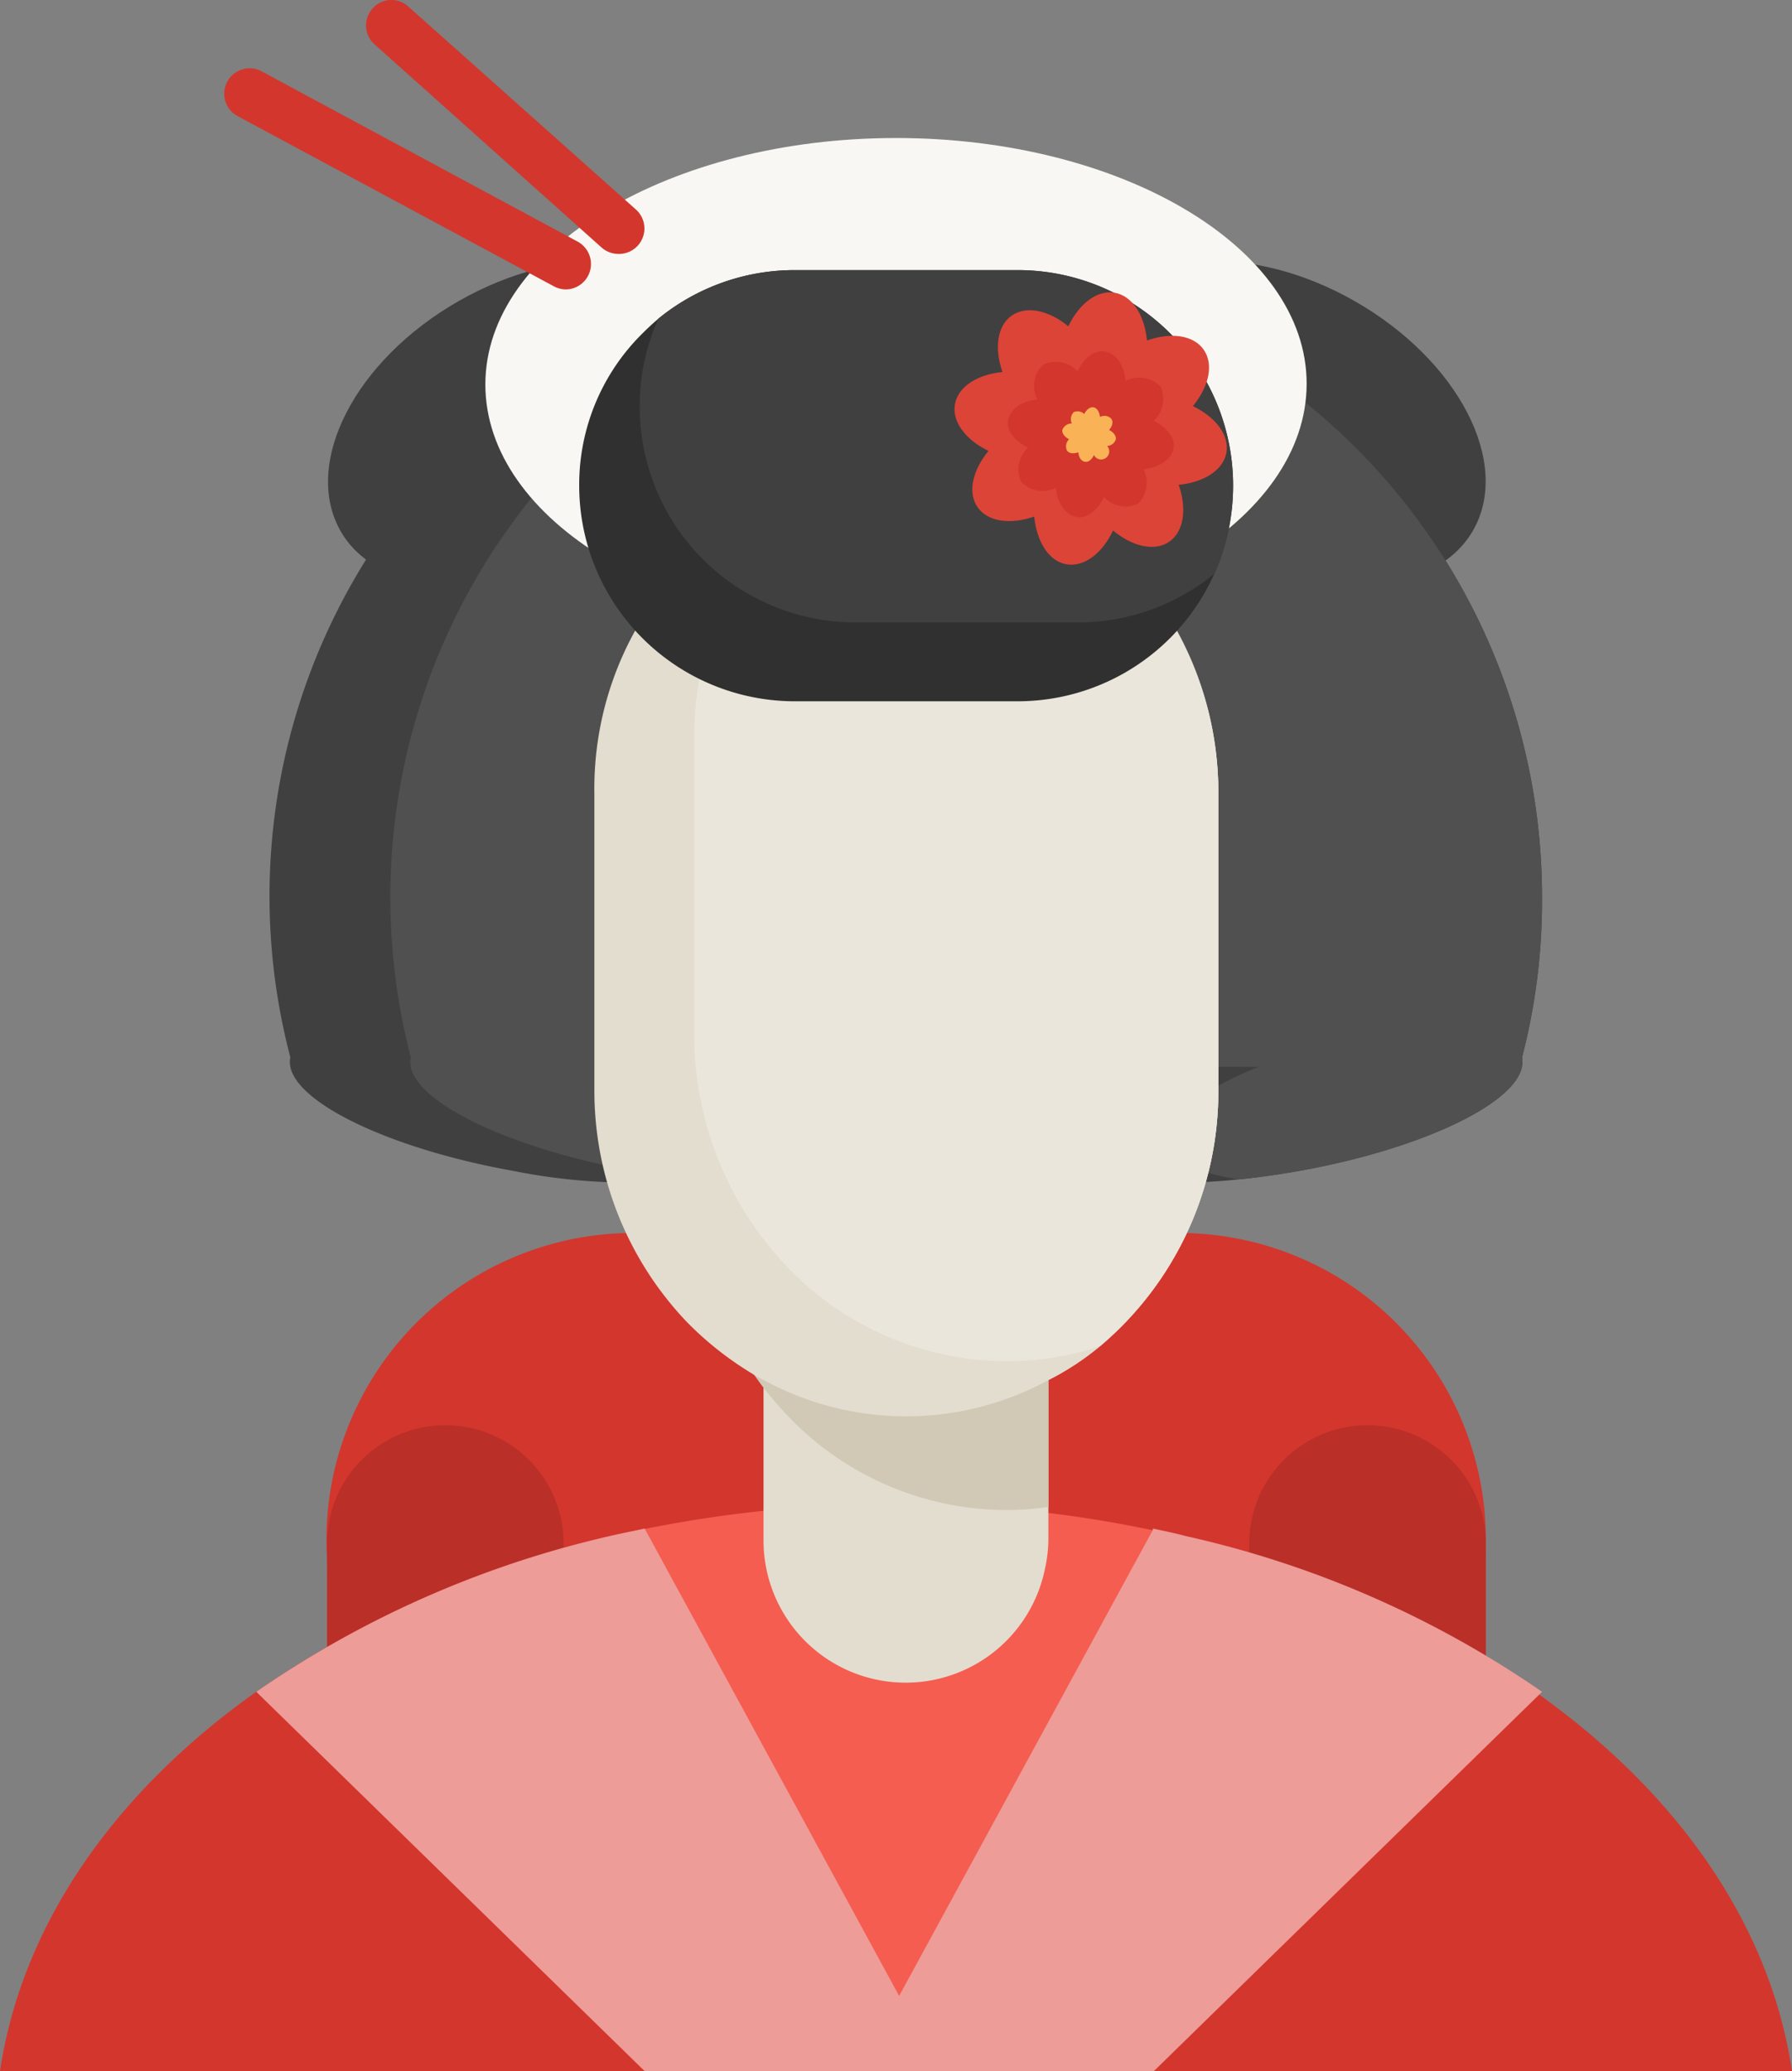 <svg xmlns="http://www.w3.org/2000/svg" viewBox="0 0 90.9 105.06"><rect x="0" y="0" width="90.9" height="105.06" fill="#808080" stroke="none"/><defs><style>.cls-1{fill:#d3362d;}.cls-2{fill:#ba2f28;}.cls-3{fill:#f55d51;}.cls-4{fill:#ed9c98;}.cls-5{fill:#404040;}.cls-6{fill:#505050;}.cls-7{fill:#e3ddcf;}.cls-8{fill:#d1c9b6;}.cls-9{fill:#f8f7f3;}.cls-10{fill:#eae6db;}.cls-11{fill:#303030;}.cls-12{fill:#dc4437;}.cls-13{fill:#f9b256;}</style></defs><title>Asset 12</title><g id="Layer_2" data-name="Layer 2"><g id="illustrations"><path class="cls-1" d="M75.37,78.09A15.55,15.55,0,0,1,59.82,93.64H32.12A15.56,15.56,0,0,1,16.56,78.09h0A15.56,15.56,0,0,1,32.12,62.54h27.7A15.55,15.55,0,0,1,75.37,78.09Z"/><path class="cls-2" d="M28.59,90.78a6,6,0,0,1-6,6h0a6,6,0,0,1-6-6V78.29a6,6,0,0,1,6-6h0a6,6,0,0,1,6,6Z"/><path class="cls-2" d="M75.37,90.78a6,6,0,0,1-6,6h0a6,6,0,0,1-6-6V78.29a6,6,0,0,1,6-6h0a6,6,0,0,1,6,6Z"/><path class="cls-1" d="M90.9,105.06H0c1.11-7.47,5.85-14.19,13-19.25a51.83,51.83,0,0,1,19.09-8.15l.61-.13a64.48,64.48,0,0,1,12.78-1.27,62.57,62.57,0,0,1,13,1.34c.58.11,1.16.24,1.74.37a51.2,51.2,0,0,1,17.88,8C85.13,91,89.8,97.64,90.9,105.06Z"/><path class="cls-3" d="M61.79,85.22c0,9.19-7,16.63-15.72,16.63H46l-.72,0c-8.3-.45-14.9-7.71-14.9-16.61a17.13,17.13,0,0,1,1.72-7.56l.61-.13a64.48,64.48,0,0,1,12.78-1.27,62.57,62.57,0,0,1,13,1.34l0-.07c.55.12,1.1.23,1.66.38,0,0,0,0,0,.06A17.43,17.43,0,0,1,61.79,85.22Z"/><path class="cls-4" d="M47.71,105.06h-15L13,85.81a51.83,51.83,0,0,1,19.09-8.15l.61-.13L45.59,101.2l.37.65Z"/><path class="cls-4" d="M78.22,85.81l-.12.12L58.52,105.06h-15l1.76-3.23.35-.63L58.48,77.6l0-.07c.55.12,1.1.23,1.66.38A51.4,51.4,0,0,1,78.22,85.81Z"/><path class="cls-5" d="M36.25,16c2,3.41-.74,8.61-6,11.61s-11.11,2.69-13-.72.74-8.6,6-11.61S34.31,12.64,36.25,16Z"/><path class="cls-5" d="M55.68,16c-2,3.41.74,8.61,6,11.61s11.11,2.69,13.05-.72-.74-8.6-6-11.61S57.62,12.64,55.68,16Z"/><path class="cls-5" d="M77.21,53.67c.35,2-4.73,4.55-11.36,5.73q-1.53.27-3,.42c-5.27.54-9.38-.2-9.68-1.87-.22-1.21,1.61-2.64,4.56-3.84H34.17c2.95,1.2,4.78,2.63,4.56,3.84-.17.93-1.5,1.57-3.58,1.87a30.19,30.19,0,0,1-9.06-.42c-6.63-1.18-11.72-3.74-11.37-5.73l0-.07A32.19,32.19,0,0,1,46,13.26a28.11,28.11,0,0,1,3.06.16A32.23,32.23,0,0,1,78.22,45.51a31.54,31.54,0,0,1-1,8.07A.36.36,0,0,1,77.21,53.67Z"/><path class="cls-6" d="M77.21,53.67c.35,2-4.73,4.55-11.36,5.73q-1.53.27-3,.42c-2.05-.3-3.41-.94-3.58-1.87-.2-1.21,1.61-2.64,4.57-3.84H40.28c3,1.2,4.77,2.63,4.57,3.84-.31,1.69-4.42,2.41-9.7,1.87-.95-.1-1.93-.24-2.95-.42-6.63-1.18-11.73-3.74-11.37-5.73a.21.21,0,0,1,0-.07A32.24,32.24,0,0,1,49,13.42,32.23,32.23,0,0,1,78.22,45.51a31.54,31.54,0,0,1-1,8.07A.36.36,0,0,1,77.21,53.67Z"/><path class="cls-7" d="M53.18,64.11v14A7.24,7.24,0,0,1,53,79.6h0a7.21,7.21,0,0,1-14.27-1.49v-14a8.24,8.24,0,0,1,0-.85A7.2,7.2,0,0,1,46,56.89a7.24,7.24,0,0,1,7.21,7.22Z"/><path class="cls-8" d="M61.8,40.28v15a16.89,16.89,0,0,1-6,13A13.77,13.77,0,0,1,53.18,70v6.43a13.66,13.66,0,0,1-2.12.16,15.35,15.35,0,0,1-11.19-4.87c-.39-.41-.77-.86-1.12-1.31-.17-.21-.33-.45-.5-.68a17.06,17.06,0,0,1-3-9.74V45a16.53,16.53,0,0,1,11-15.84,14.67,14.67,0,0,1,4.79-.78,15.1,15.1,0,0,1,7.67,2.09A16.9,16.9,0,0,1,61.8,40.28Z"/><path class="cls-9" d="M66.28,19.46C66.28,26.36,57,32,45.45,32s-20.83-5.6-20.83-12.5S34,7,45.45,7,66.28,12.56,66.28,19.46Z"/><path class="cls-1" d="M28.71,14.68a1.3,1.3,0,0,1-.6-.15L12,5.86a1.29,1.29,0,0,1,1.22-2.27l16.09,8.67a1.29,1.29,0,0,1-.62,2.42Z"/><path class="cls-1" d="M31.37,12.88a1.29,1.29,0,0,1-.86-.33L19,2.25a1.28,1.28,0,0,1-.1-1.82,1.27,1.27,0,0,1,1.81-.1l11.55,10.3a1.29,1.29,0,0,1-.86,2.25Z"/><path class="cls-7" d="M61.8,40.28v15a16.89,16.89,0,0,1-6,13A13.77,13.77,0,0,1,53.18,70a15.07,15.07,0,0,1-14.43,0,3.87,3.87,0,0,1-.5-.27A16.73,16.73,0,0,1,34.79,67a17,17,0,0,1-4.64-11.74v-15a16.53,16.53,0,0,1,11-15.84A14.94,14.94,0,0,1,46,23.66a15.43,15.43,0,0,1,11.19,4.87,13.38,13.38,0,0,1,1.57,2A16.9,16.9,0,0,1,61.8,40.28Z"/><path class="cls-10" d="M61.8,40.28v15a16.89,16.89,0,0,1-6,13,15.15,15.15,0,0,1-4.75.76,15.43,15.43,0,0,1-11.2-4.87,17,17,0,0,1-4.63-11.75v-15a16.92,16.92,0,0,1,6-13A14.94,14.94,0,0,1,46,23.66a15.43,15.43,0,0,1,11.19,4.87A17,17,0,0,1,61.8,40.28Z"/><path class="cls-11" d="M62.55,24.63A10.93,10.93,0,0,1,51.62,35.57H40.33A10.94,10.94,0,0,1,29.38,24.63a10.78,10.78,0,0,1,3.21-7.72q.39-.39.81-.75a10.93,10.93,0,0,1,6.93-2.46H51.62A10.93,10.93,0,0,1,62.55,24.63Z"/><path class="cls-5" d="M62.55,24.63a11,11,0,0,1-.95,4.47,10.91,10.91,0,0,1-6.93,2.47H43.38A10.94,10.94,0,0,1,32.45,20.62a10.71,10.71,0,0,1,.95-4.46,10.93,10.93,0,0,1,6.93-2.46H51.62A10.93,10.93,0,0,1,62.55,24.63Z"/><path class="cls-12" d="M59.79,24.59c.42,1.21.27,2.36-.47,2.88s-1.87.26-2.86-.56c-.55,1.16-1.47,1.87-2.37,1.71s-1.5-1.15-1.63-2.42c-1.2.42-2.35.27-2.87-.47s-.26-1.87.55-2.86c-1.15-.55-1.86-1.48-1.7-2.37s1.14-1.51,2.41-1.63c-.42-1.2-.27-2.36.48-2.87s1.87-.26,2.86.55c.55-1.15,1.47-1.86,2.36-1.7s1.51,1.14,1.63,2.42c1.21-.43,2.36-.28,2.88.47s.26,1.87-.55,2.86c1.15.55,1.86,1.47,1.7,2.36S61.06,24.47,59.79,24.59Z"/><path class="cls-1" d="M58,23.8a1.49,1.49,0,0,1-.28,1.75A1.49,1.49,0,0,1,56,25.21c-.34.7-.9,1.14-1.44,1s-.92-.7-1-1.47a1.49,1.49,0,0,1-1.75-.29,1.49,1.49,0,0,1,.34-1.75c-.71-.34-1.14-.9-1-1.44s.69-.92,1.47-1a1.49,1.49,0,0,1,.29-1.76,1.49,1.49,0,0,1,1.75.34c.33-.7.89-1.14,1.44-1s.92.7,1,1.48a1.51,1.51,0,0,1,1.76.28,1.51,1.51,0,0,1-.34,1.75c.7.34,1.13.9,1,1.44S58.77,23.72,58,23.8Z"/><path class="cls-13" d="M56.16,22.62a.41.41,0,1,1-.67.46c-.11.24-.29.38-.47.34s-.3-.22-.32-.48c-.25.09-.48.06-.58-.09a.5.5,0,0,1,.11-.57c-.23-.12-.37-.3-.34-.48a.5.5,0,0,1,.48-.32.51.51,0,0,1,.1-.58A.5.5,0,0,1,55,21c.11-.23.3-.37.47-.34s.3.23.33.49a.47.47,0,0,1,.57.09c.11.15.06.37-.11.57.23.12.37.3.34.48A.49.49,0,0,1,56.16,22.62Z"/></g></g></svg>